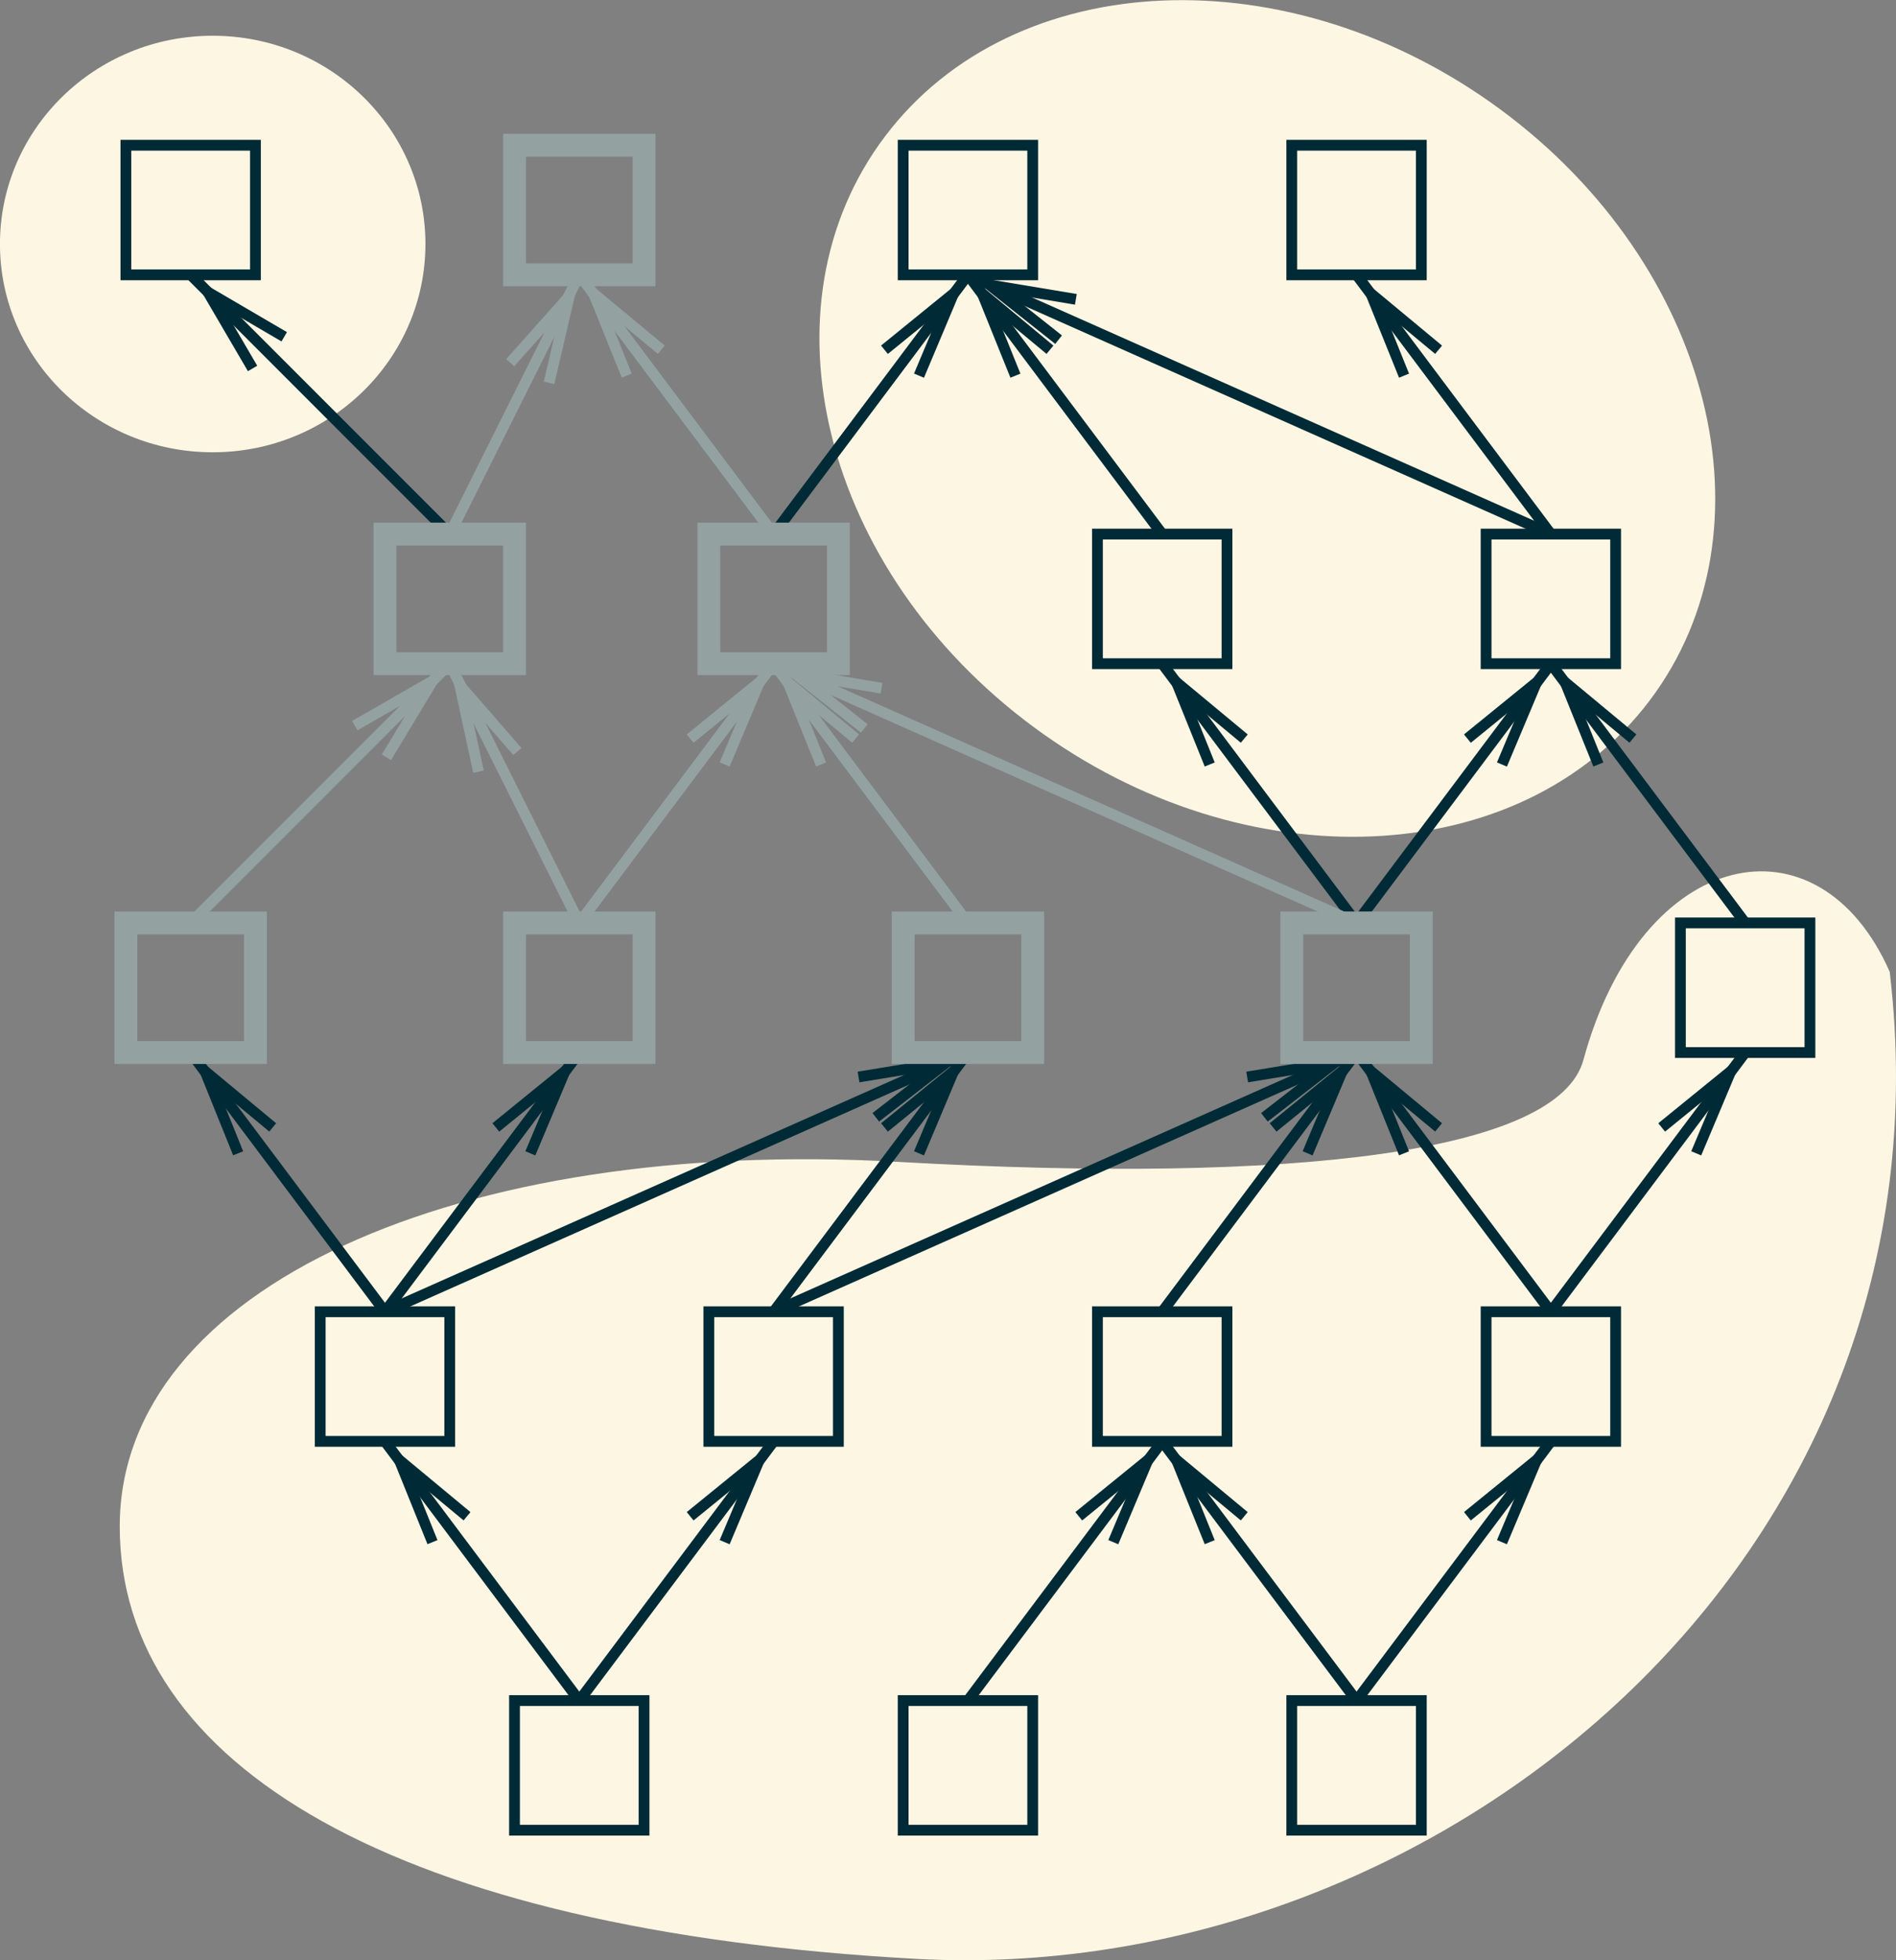<?xml version="1.0" encoding="UTF-8" standalone="no"?>
<!-- Created with Inkscape (http://www.inkscape.org/) -->

<svg
   xmlns:dc="http://purl.org/dc/elements/1.1/"
   xmlns:cc="http://creativecommons.org/ns#"
   xmlns:rdf="http://www.w3.org/1999/02/22-rdf-syntax-ns#"
   xmlns:svg="http://www.w3.org/2000/svg"
   xmlns="http://www.w3.org/2000/svg"
   xmlns:sodipodi="http://sodipodi.sourceforge.net/DTD/sodipodi-0.dtd"
   xmlns:inkscape="http://www.inkscape.org/namespaces/inkscape"
   id="svg2"
   version="1.1"
   inkscape:version="0.48.4 r9939"
   width="103.717"
   height="107.172"
   xml:space="preserve"
   sodipodi:docname="Van Der Krogt et De Weerdt - 2005 - Plan Repair as an Extension of Planning..svg"><rect width="100%" height="100%" fill="#808080" stroke="none"/><defs
     id="defs6"><clipPath
       clipPathUnits="userSpaceOnUse"
       id="clipPath28"><path
         d="M 0,0 612,0 612,792 0,792 0,0 z"
         id="path30"
         inkscape:connector-curvature="0" /></clipPath><clipPath
       clipPathUnits="userSpaceOnUse"
       id="clipPath40"><path
         d="M 0,1440 0,0 l 1690,0 0,1440 -1690,0 z m 91.122,-305.66 -15.118,-34.64 87.556,-37.79 -61.73,46.61 76.847,-11.97 -87.556,37.79 z"
         clip-rule="evenodd"
         id="path42"
         inkscape:connector-curvature="0" /></clipPath><clipPath
       clipPathUnits="userSpaceOnUse"
       id="clipPath50"><path
         d="M 0,1440 0,0 l 1690,0 0,1440 -1690,0 z"
         id="path52"
         inkscape:connector-curvature="0" /></clipPath><clipPath
       clipPathUnits="userSpaceOnUse"
       id="clipPath60"><path
         d="M 0,1440 0,0 l 1690,0 0,1440 -1690,0 z m 873.458,-340.3 -15.117,34.64 -87.557,-37.79 77.478,11.97 -62.36,-46.61 87.556,37.79 z"
         clip-rule="evenodd"
         id="path62"
         inkscape:connector-curvature="0" /></clipPath><clipPath
       clipPathUnits="userSpaceOnUse"
       id="clipPath70"><path
         d="M 0,1440 0,0 l 1690,0 0,1440 -1690,0 z"
         id="path72"
         inkscape:connector-curvature="0" /></clipPath><clipPath
       clipPathUnits="userSpaceOnUse"
       id="clipPath80"><path
         d="M 0,1440 0,0 l 1690,0 0,1440 -1690,0 z m 856.451,-305.66 -15.748,-34.01 86.927,-40.31 -60.471,48.5 76.218,-14.49 -86.926,40.31 z"
         clip-rule="evenodd"
         id="path82"
         inkscape:connector-curvature="0" /></clipPath><clipPath
       clipPathUnits="userSpaceOnUse"
       id="clipPath90"><path
         d="M 0,1440 0,0 l 1690,0 0,1440 -1690,0 z"
         id="path92"
         inkscape:connector-curvature="0" /></clipPath><clipPath
       clipPathUnits="userSpaceOnUse"
       id="clipPath100"><path
         d="M 0,1440 0,0 l 1690,0 0,1440 -1690,0 z m 1638.79,-340.3 -15.12,34.64 -87.56,-37.79 77.48,11.97 -62.36,-46.61 87.56,37.79 z"
         clip-rule="evenodd"
         id="path102"
         inkscape:connector-curvature="0" /></clipPath><clipPath
       clipPathUnits="userSpaceOnUse"
       id="clipPath110"><path
         d="M 0,1440 0,0 l 1690,0 0,1440 -1690,0 z"
         id="path112"
         inkscape:connector-curvature="0" /></clipPath><clipPath
       clipPathUnits="userSpaceOnUse"
       id="clipPath126"><path
         d="M 0,1440 0,0 l 1690,0 0,1440 -1690,0 z m 508.116,-629.425 -37.794,0 0,-95.745 18.897,75.588 18.897,-75.588 0,95.745 z"
         clip-rule="evenodd"
         id="path128"
         inkscape:connector-curvature="0" /></clipPath><clipPath
       clipPathUnits="userSpaceOnUse"
       id="clipPath136"><path
         d="M 0,1440 0,0 l 1690,0 0,1440 -1690,0 z"
         id="path138"
         inkscape:connector-curvature="0" /></clipPath><clipPath
       clipPathUnits="userSpaceOnUse"
       id="clipPath146"><path
         d="M 0,1440 0,0 l 1690,0 0,1440 -1690,0 z m 1245.1,-629.425 -37.79,0 0,-95.745 18.89,75.588 18.9,-75.588 0,95.745 z"
         clip-rule="evenodd"
         id="path148"
         inkscape:connector-curvature="0" /></clipPath><clipPath
       clipPathUnits="userSpaceOnUse"
       id="clipPath156"><path
         d="M 0,1440 0,0 l 1690,0 0,1440 -1690,0 z"
         id="path158"
         inkscape:connector-curvature="0" /></clipPath><clipPath
       clipPathUnits="userSpaceOnUse"
       id="clipPath168"><path
         d="M 0,1440 0,0 l 1690,0 0,1440 -1690,0 z m 1242.58,-963.272 -15.75,34.015 -86.92,-40.314 76.84,14.488 -61.1,-48.502 86.93,40.313 z"
         clip-rule="evenodd"
         id="path170"
         inkscape:connector-curvature="0" /></clipPath><clipPath
       clipPathUnits="userSpaceOnUse"
       id="clipPath178"><path
         d="M 0,1440 0,0 l 1690,0 0,1440 -1690,0 z"
         id="path180"
         inkscape:connector-curvature="0" /></clipPath><clipPath
       clipPathUnits="userSpaceOnUse"
       id="clipPath188"><path
         d="M 0,1440 0,0 l 1690,0 0,1440 -1690,0 z m 487.959,-929.257 -15.747,-34.015 86.926,-40.313 -60.47,48.502 76.217,-14.488 -86.926,40.314 z"
         clip-rule="evenodd"
         id="path190"
         inkscape:connector-curvature="0" /></clipPath><clipPath
       clipPathUnits="userSpaceOnUse"
       id="clipPath198"><path
         d="M 0,1440 0,0 l 1690,0 0,1440 -1690,0 z"
         id="path200"
         inkscape:connector-curvature="0" /></clipPath><clipPath
       clipPathUnits="userSpaceOnUse"
       id="clipPath208"><path
         d="M 0,1440 0,0 l 1690,0 0,1440 -1690,0 z m 876.608,-1253.026 -37.794,0 0,-95.745 18.897,75.588 18.897,-75.588 0,95.745 z"
         clip-rule="evenodd"
         id="path210"
         inkscape:connector-curvature="0" /></clipPath><clipPath
       clipPathUnits="userSpaceOnUse"
       id="clipPath218"><path
         d="M 0,1440 0,0 l 1690,0 0,1440 -1690,0 z"
         id="path220"
         inkscape:connector-curvature="0" /></clipPath><clipPath
       clipPathUnits="userSpaceOnUse"
       id="clipPath228"><path
         d="M 0,1440 0,0 l 1690,0 0,1440 -1690,0 z m 851.412,-5.82 -37.794,0 0,-96.38 18.897,75.59 18.897,-75.59 0,96.38 z"
         clip-rule="evenodd"
         id="path230"
         inkscape:connector-curvature="0" /></clipPath><clipPath
       clipPathUnits="userSpaceOnUse"
       id="clipPath238"><path
         d="M 0,1440 0,0 l 1690,0 0,1440 -1690,0 z"
         id="path240"
         inkscape:connector-curvature="0" /></clipPath><clipPath
       clipPathUnits="userSpaceOnUse"
       id="clipPath248"><path
         d="M 0,1440 0,0 l 1690,0 0,1440 -1690,0 z m 128.286,-5.82 -37.794,0 0,-96.38 18.897,75.59 18.897,-75.59 0,96.38 z"
         clip-rule="evenodd"
         id="path250"
         inkscape:connector-curvature="0" /></clipPath><clipPath
       clipPathUnits="userSpaceOnUse"
       id="clipPath258"><path
         d="M 0,1440 0,0 l 1690,0 0,1440 -1690,0 z"
         id="path260"
         inkscape:connector-curvature="0" /></clipPath><clipPath
       clipPathUnits="userSpaceOnUse"
       id="clipPath268"><path
         d="M 0,1440 0,0 l 1690,0 0,1440 -1690,0 z m 1588.39,-5.82 -37.79,0 0,-96.38 18.9,75.59 18.89,-75.59 0,96.38 z"
         clip-rule="evenodd"
         id="path270"
         inkscape:connector-curvature="0" /></clipPath><clipPath
       clipPathUnits="userSpaceOnUse"
       id="clipPath278"><path
         d="M 0,1440 0,0 l 1690,0 0,1440 -1690,0 z"
         id="path280"
         inkscape:connector-curvature="0" /></clipPath><clipPath
       clipPathUnits="userSpaceOnUse"
       id="clipPath862"><path
         d="M 0,0 102,0 102,87 0,87 0,0 z"
         id="path864"
         inkscape:connector-curvature="0" /></clipPath><clipPath
       clipPathUnits="userSpaceOnUse"
       id="clipPath892"><path
         d="M 0,870 0,0 1020,0 1020,870 0,870 z m 814.52,-293.245 -15.748,11.339 -34.014,-46.613 30.235,24.566 -15.118,-35.904 34.645,46.612 z"
         clip-rule="evenodd"
         id="path894"
         inkscape:connector-curvature="0" /></clipPath><clipPath
       clipPathUnits="userSpaceOnUse"
       id="clipPath906"><path
         d="M 0,870 0,0 1020,0 1020,870 0,870 z m 803.182,-281.906 -15.748,-11.339 34.645,-46.612 -14.488,35.904 29.605,-24.566 -34.014,46.613 z"
         clip-rule="evenodd"
         id="path908"
         inkscape:connector-curvature="0" /></clipPath><clipPath
       clipPathUnits="userSpaceOnUse"
       id="clipPath920"><path
         d="M 0,870 0,0 1020,0 1020,870 0,870 z m 633.109,-281.906 -15.748,-11.339 34.645,-46.612 -14.488,35.904 29.605,-24.566 -34.014,46.613 z"
         clip-rule="evenodd"
         id="path922"
         inkscape:connector-curvature="0" /></clipPath><clipPath
       clipPathUnits="userSpaceOnUse"
       id="clipPath934"><path
         d="M 0,870 0,0 1020,0 1020,870 0,870 z m 207.926,-451.979 -15.748,-11.339 34.645,-46.612 -14.488,35.904 29.606,-24.566 -34.015,46.613 z"
         clip-rule="evenodd"
         id="path936"
         inkscape:connector-curvature="0" /></clipPath><clipPath
       clipPathUnits="userSpaceOnUse"
       id="clipPath948"><path
         d="M 0,870 0,0 1020,0 1020,870 0,870 z m 389.337,-463.318 -15.747,11.339 -34.015,-46.613 30.235,24.566 -15.117,-35.904 34.644,46.612 z"
         clip-rule="evenodd"
         id="path950"
         inkscape:connector-curvature="0" /></clipPath><clipPath
       clipPathUnits="userSpaceOnUse"
       id="clipPath962"><path
         d="M 0,870 0,0 1020,0 1020,870 0,870 z m 559.41,-463.318 -15.747,11.339 -34.015,-46.613 30.235,24.566 -15.117,-35.904 34.644,46.612 z"
         clip-rule="evenodd"
         id="path964"
         inkscape:connector-curvature="0" /></clipPath><clipPath
       clipPathUnits="userSpaceOnUse"
       id="clipPath976"><path
         d="M 0,870 0,0 1020,0 1020,870 0,870 z m 558.15,-470.246 -7.558,17.007 -52.282,-23.306 38.424,6.299 -30.865,-23.937 52.281,23.937 z"
         clip-rule="evenodd"
         id="path978"
         inkscape:connector-curvature="0" /></clipPath><clipPath
       clipPathUnits="userSpaceOnUse"
       id="clipPath990"><path
         d="M 0,870 0,0 1020,0 1020,870 0,870 z m 728.224,-470.246 -7.559,17.007 -52.282,-23.306 38.424,6.299 -30.865,-23.937 52.282,23.937 z"
         clip-rule="evenodd"
         id="path992"
         inkscape:connector-curvature="0" /></clipPath><clipPath
       clipPathUnits="userSpaceOnUse"
       id="clipPath1004"><path
         d="M 0,870 0,0 1020,0 1020,870 0,870 z m 729.483,-463.318 -15.747,11.339 -34.015,-46.613 30.235,24.566 -15.117,-35.904 34.644,46.612 z"
         clip-rule="evenodd"
         id="path1006"
         inkscape:connector-curvature="0" /></clipPath><clipPath
       clipPathUnits="userSpaceOnUse"
       id="clipPath1018"><path
         d="M 0,870 0,0 1020,0 1020,870 0,870 z m 718.145,-451.979 -15.747,-11.339 34.644,-46.612 -14.488,35.904 29.606,-24.566 -34.015,46.613 z"
         clip-rule="evenodd"
         id="path1020"
         inkscape:connector-curvature="0" /></clipPath><clipPath
       clipPathUnits="userSpaceOnUse"
       id="clipPath1032"><path
         d="M 0,870 0,0 1020,0 1020,870 0,870 z m 474.374,-633.391 -15.748,11.339 -34.014,-46.613 30.235,24.566 -15.118,-35.904 34.645,46.612 z"
         clip-rule="evenodd"
         id="path1034"
         inkscape:connector-curvature="0" /></clipPath><clipPath
       clipPathUnits="userSpaceOnUse"
       id="clipPath1046"><path
         d="M 0,870 0,0 1020,0 1020,870 0,870 z m 644.447,-633.391 -15.748,11.339 -34.014,-46.613 30.235,24.566 -15.118,-35.904 34.645,46.612 z"
         clip-rule="evenodd"
         id="path1048"
         inkscape:connector-curvature="0" /></clipPath><clipPath
       clipPathUnits="userSpaceOnUse"
       id="clipPath1060"><path
         d="M 0,870 0,0 1020,0 1020,870 0,870 z m 633.109,-622.052 -15.748,-11.339 34.645,-46.612 -14.488,35.904 29.605,-24.566 -34.014,46.613 z"
         clip-rule="evenodd"
         id="path1062"
         inkscape:connector-curvature="0" /></clipPath><clipPath
       clipPathUnits="userSpaceOnUse"
       id="clipPath1074"><path
         d="M 0,870 0,0 1020,0 1020,870 0,870 z m 814.52,-633.391 -15.748,11.339 -34.014,-46.613 30.235,24.566 -15.118,-35.904 34.645,46.612 z"
         clip-rule="evenodd"
         id="path1076"
         inkscape:connector-curvature="0" /></clipPath><clipPath
       clipPathUnits="userSpaceOnUse"
       id="clipPath1088"><path
         d="M 0,870 0,0 1020,0 1020,870 0,870 z m 292.963,-622.052 -15.748,-11.339 34.645,-46.612 -14.488,35.904 29.605,-24.566 -34.014,46.613 z"
         clip-rule="evenodd"
         id="path1090"
         inkscape:connector-curvature="0" /></clipPath><clipPath
       clipPathUnits="userSpaceOnUse"
       id="clipPath1102"><path
         d="M 0,870 0,0 1020,0 1020,870 0,870 z m 899.556,-463.318 -15.747,11.339 -34.015,-46.613 30.236,24.566 -15.118,-35.904 34.644,46.612 z"
         clip-rule="evenodd"
         id="path1104"
         inkscape:connector-curvature="0" /></clipPath><clipPath
       clipPathUnits="userSpaceOnUse"
       id="clipPath1118"><path
         d="M 0,870 0,0 1020,0 1020,870 0,870 z m 206.036,-111.833 -13.858,-13.858 40.944,-40.944 -19.527,33.385 33.385,-19.527 -40.944,40.944 z"
         clip-rule="evenodd"
         id="path1120"
         inkscape:connector-curvature="0" /></clipPath><clipPath
       clipPathUnits="userSpaceOnUse"
       id="clipPath1132"><path
         d="M 0,870 0,0 1020,0 1020,870 0,870 z m 559.41,-123.172 -15.747,11.339 -34.015,-46.613 30.235,24.566 -15.117,-35.904 34.644,46.612 z"
         clip-rule="evenodd"
         id="path1134"
         inkscape:connector-curvature="0" /></clipPath><clipPath
       clipPathUnits="userSpaceOnUse"
       id="clipPath1148"><path
         d="M 0,870 0,0 1020,0 1020,870 0,870 z m 548.072,-111.833 -15.747,-11.339 34.644,-46.612 -14.488,35.904 29.606,-24.566 -34.015,46.613 z"
         clip-rule="evenodd"
         id="path1150"
         inkscape:connector-curvature="0" /></clipPath><clipPath
       clipPathUnits="userSpaceOnUse"
       id="clipPath1172"><path
         d="M 0,870 0,0 1020,0 1020,870 0,870 z m 541.143,-113.093 -7.559,-17.007 52.282,-23.937 -30.235,23.937 37.794,-6.299 -52.282,23.306 z"
         clip-rule="evenodd"
         id="path1174"
         inkscape:connector-curvature="0" /></clipPath><clipPath
       clipPathUnits="userSpaceOnUse"
       id="clipPath1186"><path
         d="M 0,870 0,0 1020,0 1020,870 0,870 z m 718.145,-111.833 -15.747,-11.339 34.644,-46.612 -14.488,35.904 29.606,-24.566 -34.015,46.613 z"
         clip-rule="evenodd"
         id="path1188"
         inkscape:connector-curvature="0" /></clipPath><clipPath
       clipPathUnits="userSpaceOnUse"
       id="clipPath1204"><path
         d="M 0,870 0,0 1020,0 1020,870 0,870 z m 388.707,-121.282 -17.007,8.819 -25.826,-51.652 25.826,28.975 -8.818,-37.794 25.825,51.652 z"
         clip-rule="evenodd"
         id="path1206"
         inkscape:connector-curvature="0" /></clipPath><clipPath
       clipPathUnits="userSpaceOnUse"
       id="clipPath1220"><path
         d="M 0,870 0,0 1020,0 1020,870 0,870 z m 377.999,-111.833 -15.747,-11.339 34.644,-46.612 -14.488,35.904 29.606,-24.566 -34.015,46.613 z"
         clip-rule="evenodd"
         id="path1222"
         inkscape:connector-curvature="0" /></clipPath><clipPath
       clipPathUnits="userSpaceOnUse"
       id="clipPath1244"><path
         d="M 0,870 0,0 1020,0 1020,870 0,870 z m 332.646,-295.764 -13.228,13.858 -41.573,-40.944 34.015,19.527 -20.157,-33.385 40.943,40.944 z"
         clip-rule="evenodd"
         id="path1246"
         inkscape:connector-curvature="0" /></clipPath><clipPath
       clipPathUnits="userSpaceOnUse"
       id="clipPath1268"><path
         d="M 0,870 0,0 1020,0 1020,870 0,870 z m 323.198,-282.536 -17.008,-8.819 25.826,-51.652 -8.188,37.794 25.196,-28.975 -25.826,51.652 z"
         clip-rule="evenodd"
         id="path1270"
         inkscape:connector-curvature="0" /></clipPath><clipPath
       clipPathUnits="userSpaceOnUse"
       id="clipPath1284"><path
         d="M 0,870 0,0 1020,0 1020,870 0,870 z m 474.374,-293.245 -15.748,11.339 -34.014,-46.613 30.235,24.566 -15.118,-35.904 34.645,46.612 z"
         clip-rule="evenodd"
         id="path1286"
         inkscape:connector-curvature="0" /></clipPath><clipPath
       clipPathUnits="userSpaceOnUse"
       id="clipPath1300"><path
         d="M 0,870 0,0 1020,0 1020,870 0,870 z m 456.107,-283.166 -7.559,-17.007 52.282,-23.937 -30.236,23.937 37.794,-6.299 -52.281,23.306 z"
         clip-rule="evenodd"
         id="path1302"
         inkscape:connector-curvature="0" /></clipPath><clipPath
       clipPathUnits="userSpaceOnUse"
       id="clipPath1316"><path
         d="M 0,870 0,0 1020,0 1020,870 0,870 z m 463.036,-281.906 -15.748,-11.339 34.645,-46.612 -14.488,35.904 29.605,-24.566 -34.014,46.613 z"
         clip-rule="evenodd"
         id="path1318"
         inkscape:connector-curvature="0" /></clipPath></defs><sodipodi:namedview
     pagecolor="#ffffff"
     bordercolor="#666666"
     borderopacity="1"
     objecttolerance="10"
     gridtolerance="10"
     guidetolerance="10"
     inkscape:pageopacity="0"
     inkscape:pageshadow="2"
     inkscape:window-width="1920"
     inkscape:window-height="1052"
     id="namedview4"
     showgrid="false"
     fit-margin-top="0"
     fit-margin-left="0"
     fit-margin-right="0"
     fit-margin-bottom="0"
     inkscape:zoom="4.0392157"
     inkscape:cx="79.331909"
     inkscape:cy="67.136036"
     inkscape:window-x="0"
     inkscape:window-y="1050"
     inkscape:window-maximized="1"
     inkscape:current-layer="g15223" /><g
     id="g10"
     inkscape:groupmode="layer"
     inkscape:label="Van Der Krogt et De Weerdt - 2005 - Plan Repair as an Extension of Planning."
     transform="matrix(1.25,0,0,-1.25,-203.726,-218.504)"><g
       id="g12"
       transform="translate(504,0)"><g
         id="g14"
         transform="translate(-504,0)"><g
           id="g16"
           transform="translate(29.885,-143.253)"><g
             id="g18"
             transform="translate(4.982,0)"><g
               id="g292"
               transform="translate(8.315,115.535)"><g
                 id="g294"
                 transform="translate(-97.182,-710.282)"><g
                   id="g300"
                   transform="translate(101.665,710.282)"><g
                     id="g302"
                     transform="translate(69.223,-0.441)"><g
                       id="g304"
                       transform="translate(-170.888,-709.841)"><g
                         id="g310"
                         transform="translate(175.371,709.841)"><g
                           id="g312"
                           transform="translate(70.167,0.504)"><g
                             id="g314"
                             transform="translate(-245.538,-710.345)"><g
                               id="g320"
                               transform="translate(250.021,710.345)"><g
                                 id="g322"
                                 transform="translate(-119.325,-31.687)"><g
                                   id="g324"
                                   transform="translate(-130.696,-678.658)"><g
                                   id="g330"
                                   transform="translate(141.904,678.658)"><g
                                   id="g332"
                                   transform="translate(64.891,0)"><g
                                   id="g334"
                                   transform="translate(-206.795,-678.658)"><g
                                   id="g340"
                                   transform="translate(218.003,678.658)"><g
                                   id="g342"
                                   transform="translate(-83.464,-30.68)"><g
                                   id="g15223"
                                   transform="translate(-183.029,-174.256)"><g
                                   id="g16362"><path
                                   transform="matrix(0.553,0,0,-0.481,283.815,78.936)"
                                   d="m 0.495,0.279 c 0,10.46 -7.537,18.939 -16.835,18.939 -9.298,0 -16.835,-8.479 -16.835,-18.939 0,-10.46 7.537,-18.939 16.835,-18.939 9.298,0 16.835,8.479 16.835,18.939 z"
                                   sodipodi:ry="18.93932"
                                   sodipodi:rx="16.834951"
                                   sodipodi:cy="0.27938363"
                                   sodipodi:cx="-16.339806"
                                   id="path16215"
                                   style="fill:#fdf6e3;stroke:none"
                                   sodipodi:type="arc" /><path
                                   inkscape:connector-curvature="0"
                                   id="path886"
                                   style="fill:none;stroke:#002b36;stroke-width:0.472;stroke-linecap:butt;stroke-linejoin:miter;stroke-miterlimit:10;stroke-opacity:1;stroke-dasharray:none"
                                   d="m 270.98,77.453 5.669,0 0,5.669 -5.669,0 0,-5.669 z" /><path
                                   d="M 285.153,66.115 273.815,77.453"
                                   style="fill:none;stroke:#002b36;stroke-width:0.472;stroke-linecap:butt;stroke-linejoin:miter;stroke-miterlimit:10;stroke-opacity:1;stroke-dasharray:none"
                                   id="path1122"
                                   inkscape:connector-curvature="0" /><path
                                   inkscape:connector-curvature="0"
                                   id="path1126"
                                   style="fill:none;stroke:#002b36;stroke-width:0.472;stroke-linecap:butt;stroke-linejoin:miter;stroke-miterlimit:10;stroke-opacity:1;stroke-dasharray:none"
                                   d="m 277.909,74.744 -3.338,1.953 1.953,-3.338" /></g><g
                                   id="g16299"><path
                                   sodipodi:nodetypes="zssscz"
                                   inkscape:connector-curvature="0"
                                   id="path15321"
                                   d="m 305.569,3.796 c -22.795,1.244 -34.858,8.468 -34.858,18.915 0,10.446 14.845,17.03 34.066,15.944 17.518,-0.99 28.893,0.44 29.987,4.458 2.551,9.371 10.296,10.904 13.405,3.856 C 351.22,21.263 328.365,2.552 305.569,3.796 z"
                                   style="fill:#fdf6e3;fill-opacity:1;stroke:none" /><path
                                   inkscape:connector-curvature="0"
                                   id="path878"
                                   style="fill:none;stroke:#002b36;stroke-width:0.472;stroke-linecap:butt;stroke-linejoin:miter;stroke-miterlimit:10;stroke-opacity:1;stroke-dasharray:none"
                                   d="m 339.009,43.438 5.669,0 0,5.669 -5.669,0 0,-5.669 z" /><path
                                   inkscape:connector-curvature="0"
                                   id="path880"
                                   style="fill:none;stroke:#002b36;stroke-width:0.472;stroke-linecap:butt;stroke-linejoin:miter;stroke-miterlimit:10;stroke-opacity:1;stroke-dasharray:none"
                                   d="m 322.002,9.424 5.669,0 0,5.669 -5.669,0 0,-5.669 z" /><path
                                   inkscape:connector-curvature="0"
                                   id="path882"
                                   style="fill:none;stroke:#002b36;stroke-width:0.472;stroke-linecap:butt;stroke-linejoin:miter;stroke-miterlimit:10;stroke-opacity:1;stroke-dasharray:none"
                                   d="m 304.995,9.424 5.669,0 0,5.669 -5.669,0 0,-5.669 z" /><path
                                   inkscape:connector-curvature="0"
                                   id="path884"
                                   style="fill:none;stroke:#002b36;stroke-width:0.472;stroke-linecap:butt;stroke-linejoin:miter;stroke-miterlimit:10;stroke-opacity:1;stroke-dasharray:none"
                                   d="m 287.987,9.424 5.669,0 0,5.669 -5.669,0 0,-5.669 z" /><path
                                   d="m 282.318,32.1 -8.504,11.338"
                                   style="fill:none;stroke:#002b36;stroke-width:0.472;stroke-linecap:butt;stroke-linejoin:miter;stroke-miterlimit:10;stroke-opacity:1;stroke-dasharray:none"
                                   id="path938"
                                   inkscape:connector-curvature="0" /><path
                                   inkscape:connector-curvature="0"
                                   id="path942"
                                   style="fill:none;stroke:#002b36;stroke-width:0.472;stroke-linecap:butt;stroke-linejoin:miter;stroke-miterlimit:10;stroke-opacity:1;stroke-dasharray:none"
                                   d="m 277.405,40.163 -2.961,2.457 1.449,-3.59" /><path
                                   d="m 282.318,32.1 8.504,11.338"
                                   style="fill:none;stroke:#002b36;stroke-width:0.472;stroke-linecap:butt;stroke-linejoin:miter;stroke-miterlimit:10;stroke-opacity:1;stroke-dasharray:none"
                                   id="path952"
                                   inkscape:connector-curvature="0" /><path
                                   inkscape:connector-curvature="0"
                                   id="path956"
                                   style="fill:none;stroke:#002b36;stroke-width:0.472;stroke-linecap:butt;stroke-linejoin:miter;stroke-miterlimit:10;stroke-opacity:1;stroke-dasharray:none"
                                   d="m 288.68,39.029 1.512,3.59 -3.023,-2.457" /><path
                                   d="m 299.326,32.1 8.504,11.338"
                                   style="fill:none;stroke:#002b36;stroke-width:0.472;stroke-linecap:butt;stroke-linejoin:miter;stroke-miterlimit:10;stroke-opacity:1;stroke-dasharray:none"
                                   id="path966"
                                   inkscape:connector-curvature="0" /><path
                                   inkscape:connector-curvature="0"
                                   id="path970"
                                   style="fill:none;stroke:#002b36;stroke-width:0.472;stroke-linecap:butt;stroke-linejoin:miter;stroke-miterlimit:10;stroke-opacity:1;stroke-dasharray:none"
                                   d="m 305.688,39.029 1.512,3.59 -3.023,-2.457" /><path
                                   d="m 282.318,32.1 25.511,11.338"
                                   style="fill:none;stroke:#002b36;stroke-width:0.472;stroke-linecap:butt;stroke-linejoin:miter;stroke-miterlimit:10;stroke-opacity:1;stroke-dasharray:none"
                                   id="path980"
                                   inkscape:connector-curvature="0" /><path
                                   inkscape:connector-curvature="0"
                                   id="path984"
                                   style="fill:none;stroke:#002b36;stroke-width:0.472;stroke-linecap:butt;stroke-linejoin:miter;stroke-miterlimit:10;stroke-opacity:1;stroke-dasharray:none"
                                   d="m 303.798,40.604 3.087,2.394 -3.842,-0.63" /><path
                                   d="m 299.326,32.1 25.511,11.338"
                                   style="fill:none;stroke:#002b36;stroke-width:0.472;stroke-linecap:butt;stroke-linejoin:miter;stroke-miterlimit:10;stroke-opacity:1;stroke-dasharray:none"
                                   id="path994"
                                   inkscape:connector-curvature="0" /><path
                                   inkscape:connector-curvature="0"
                                   id="path998"
                                   style="fill:none;stroke:#002b36;stroke-width:0.472;stroke-linecap:butt;stroke-linejoin:miter;stroke-miterlimit:10;stroke-opacity:1;stroke-dasharray:none"
                                   d="m 320.805,40.604 3.087,2.394 -3.842,-0.63" /><path
                                   d="m 316.333,32.1 8.504,11.338"
                                   style="fill:none;stroke:#002b36;stroke-width:0.472;stroke-linecap:butt;stroke-linejoin:miter;stroke-miterlimit:10;stroke-opacity:1;stroke-dasharray:none"
                                   id="path1008"
                                   inkscape:connector-curvature="0" /><path
                                   inkscape:connector-curvature="0"
                                   id="path1012"
                                   style="fill:none;stroke:#002b36;stroke-width:0.472;stroke-linecap:butt;stroke-linejoin:miter;stroke-miterlimit:10;stroke-opacity:1;stroke-dasharray:none"
                                   d="m 322.695,39.029 1.512,3.59 -3.023,-2.457" /><path
                                   d="m 333.34,32.1 -8.504,11.338"
                                   style="fill:none;stroke:#002b36;stroke-width:0.472;stroke-linecap:butt;stroke-linejoin:miter;stroke-miterlimit:10;stroke-opacity:1;stroke-dasharray:none"
                                   id="path1022"
                                   inkscape:connector-curvature="0" /><path
                                   inkscape:connector-curvature="0"
                                   id="path1026"
                                   style="fill:none;stroke:#002b36;stroke-width:0.472;stroke-linecap:butt;stroke-linejoin:miter;stroke-miterlimit:10;stroke-opacity:1;stroke-dasharray:none"
                                   d="m 328.427,40.163 -2.961,2.457 1.449,-3.59" /><path
                                   d="m 290.822,15.093 8.504,11.338"
                                   style="fill:none;stroke:#002b36;stroke-width:0.472;stroke-linecap:butt;stroke-linejoin:miter;stroke-miterlimit:10;stroke-opacity:1;stroke-dasharray:none"
                                   id="path1036"
                                   inkscape:connector-curvature="0" /><path
                                   inkscape:connector-curvature="0"
                                   id="path1040"
                                   style="fill:none;stroke:#002b36;stroke-width:0.472;stroke-linecap:butt;stroke-linejoin:miter;stroke-miterlimit:10;stroke-opacity:1;stroke-dasharray:none"
                                   d="m 297.184,22.022 1.512,3.59 -3.023,-2.457" /><path
                                   d="m 307.829,15.093 8.504,11.338"
                                   style="fill:none;stroke:#002b36;stroke-width:0.472;stroke-linecap:butt;stroke-linejoin:miter;stroke-miterlimit:10;stroke-opacity:1;stroke-dasharray:none"
                                   id="path1050"
                                   inkscape:connector-curvature="0" /><path
                                   inkscape:connector-curvature="0"
                                   id="path1054"
                                   style="fill:none;stroke:#002b36;stroke-width:0.472;stroke-linecap:butt;stroke-linejoin:miter;stroke-miterlimit:10;stroke-opacity:1;stroke-dasharray:none"
                                   d="m 314.191,22.022 1.512,3.59 -3.023,-2.457" /><path
                                   d="M 324.837,15.093 316.333,26.431"
                                   style="fill:none;stroke:#002b36;stroke-width:0.472;stroke-linecap:butt;stroke-linejoin:miter;stroke-miterlimit:10;stroke-opacity:1;stroke-dasharray:none"
                                   id="path1064"
                                   inkscape:connector-curvature="0" /><path
                                   inkscape:connector-curvature="0"
                                   id="path1068"
                                   style="fill:none;stroke:#002b36;stroke-width:0.472;stroke-linecap:butt;stroke-linejoin:miter;stroke-miterlimit:10;stroke-opacity:1;stroke-dasharray:none"
                                   d="m 319.923,23.155 -2.961,2.457 1.449,-3.59" /><path
                                   d="m 324.837,15.093 8.504,11.338"
                                   style="fill:none;stroke:#002b36;stroke-width:0.472;stroke-linecap:butt;stroke-linejoin:miter;stroke-miterlimit:10;stroke-opacity:1;stroke-dasharray:none"
                                   id="path1078"
                                   inkscape:connector-curvature="0" /><path
                                   inkscape:connector-curvature="0"
                                   id="path1082"
                                   style="fill:none;stroke:#002b36;stroke-width:0.472;stroke-linecap:butt;stroke-linejoin:miter;stroke-miterlimit:10;stroke-opacity:1;stroke-dasharray:none"
                                   d="m 331.199,22.022 1.512,3.59 -3.023,-2.457" /><path
                                   d="M 290.822,15.093 282.318,26.431"
                                   style="fill:none;stroke:#002b36;stroke-width:0.472;stroke-linecap:butt;stroke-linejoin:miter;stroke-miterlimit:10;stroke-opacity:1;stroke-dasharray:none"
                                   id="path1092"
                                   inkscape:connector-curvature="0" /><path
                                   inkscape:connector-curvature="0"
                                   id="path1096"
                                   style="fill:none;stroke:#002b36;stroke-width:0.472;stroke-linecap:butt;stroke-linejoin:miter;stroke-miterlimit:10;stroke-opacity:1;stroke-dasharray:none"
                                   d="m 285.909,23.155 -2.961,2.457 1.449,-3.59" /><path
                                   d="m 333.34,32.1 8.504,11.338"
                                   style="fill:none;stroke:#002b36;stroke-width:0.472;stroke-linecap:butt;stroke-linejoin:miter;stroke-miterlimit:10;stroke-opacity:1;stroke-dasharray:none"
                                   id="path1108"
                                   inkscape:connector-curvature="0" /><path
                                   inkscape:connector-curvature="0"
                                   id="path1112"
                                   style="fill:none;stroke:#002b36;stroke-width:0.472;stroke-linecap:butt;stroke-linejoin:miter;stroke-miterlimit:10;stroke-opacity:1;stroke-dasharray:none"
                                   d="m 339.702,39.029 1.512,3.59 -3.024,-2.457" /><path
                                   inkscape:connector-curvature="0"
                                   id="path1160"
                                   style="fill:none;stroke:#002b36;stroke-width:0.472;stroke-linecap:butt;stroke-linejoin:miter;stroke-miterlimit:10;stroke-opacity:1;stroke-dasharray:none"
                                   d="m 279.484,26.431 5.669,0 0,5.669 -5.669,0 0,-5.669 z" /><path
                                   inkscape:connector-curvature="0"
                                   id="path1162"
                                   style="fill:none;stroke:#002b36;stroke-width:0.472;stroke-linecap:butt;stroke-linejoin:miter;stroke-miterlimit:10;stroke-opacity:1;stroke-dasharray:none"
                                   d="m 296.491,26.431 5.669,0 0,5.669 -5.669,0 0,-5.669 z" /><path
                                   inkscape:connector-curvature="0"
                                   id="path1164"
                                   style="fill:none;stroke:#002b36;stroke-width:0.472;stroke-linecap:butt;stroke-linejoin:miter;stroke-miterlimit:10;stroke-opacity:1;stroke-dasharray:none"
                                   d="m 313.498,26.431 5.669,0 0,5.669 -5.669,0 0,-5.669 z" /><path
                                   inkscape:connector-curvature="0"
                                   id="path1166"
                                   style="fill:none;stroke:#002b36;stroke-width:0.472;stroke-linecap:butt;stroke-linejoin:miter;stroke-miterlimit:10;stroke-opacity:1;stroke-dasharray:none"
                                   d="m 330.506,26.431 5.669,0 0,5.669 -5.669,0 0,-5.669 z" /></g><g
                                   id="g16337"><path
                                   transform="matrix(0.607,0.802,0.883,-0.652,330.604,84.458)"
                                   d="m 0.495,0.279 c 0,10.46 -7.537,18.939 -16.835,18.939 -9.298,0 -16.835,-8.479 -16.835,-18.939 0,-10.46 7.537,-18.939 16.835,-18.939 9.298,0 16.835,8.479 16.835,18.939 z"
                                   sodipodi:ry="18.93932"
                                   sodipodi:rx="16.834951"
                                   sodipodi:cy="0.27938363"
                                   sodipodi:cx="-16.339806"
                                   id="path16215-3"
                                   style="fill:#fdf6e3;stroke:none"
                                   sodipodi:type="arc" /><path
                                   inkscape:connector-curvature="0"
                                   id="path870"
                                   style="fill:none;stroke:#002b36;stroke-width:0.472;stroke-linecap:butt;stroke-linejoin:miter;stroke-miterlimit:10;stroke-opacity:1;stroke-dasharray:none"
                                   d="m 304.995,77.453 5.669,0 0,5.669 -5.669,0 0,-5.669 z" /><path
                                   inkscape:connector-curvature="0"
                                   id="path872"
                                   style="fill:none;stroke:#002b36;stroke-width:0.472;stroke-linecap:butt;stroke-linejoin:miter;stroke-miterlimit:10;stroke-opacity:1;stroke-dasharray:none"
                                   d="m 322.002,77.453 5.669,0 0,5.669 -5.669,0 0,-5.669 z" /><path
                                   inkscape:connector-curvature="0"
                                   id="path874"
                                   style="fill:none;stroke:#002b36;stroke-width:0.472;stroke-linecap:butt;stroke-linejoin:miter;stroke-miterlimit:10;stroke-opacity:1;stroke-dasharray:none"
                                   d="m 313.498,60.446 5.669,0 0,5.669 -5.669,0 0,-5.669 z" /><path
                                   inkscape:connector-curvature="0"
                                   id="path876"
                                   style="fill:none;stroke:#002b36;stroke-width:0.472;stroke-linecap:butt;stroke-linejoin:miter;stroke-miterlimit:10;stroke-opacity:1;stroke-dasharray:none"
                                   d="m 330.506,60.446 5.669,0 0,5.669 -5.669,0 0,-5.669 z" /><path
                                   d="m 324.837,49.107 8.504,11.338"
                                   style="fill:none;stroke:#002b36;stroke-width:0.472;stroke-linecap:butt;stroke-linejoin:miter;stroke-miterlimit:10;stroke-opacity:1;stroke-dasharray:none"
                                   id="path896"
                                   inkscape:connector-curvature="0" /><path
                                   inkscape:connector-curvature="0"
                                   id="path900"
                                   style="fill:none;stroke:#002b36;stroke-width:0.472;stroke-linecap:butt;stroke-linejoin:miter;stroke-miterlimit:10;stroke-opacity:1;stroke-dasharray:none"
                                   d="m 331.199,56.036 1.512,3.59 -3.023,-2.457" /><path
                                   d="m 341.844,49.107 -8.504,11.338"
                                   style="fill:none;stroke:#002b36;stroke-width:0.472;stroke-linecap:butt;stroke-linejoin:miter;stroke-miterlimit:10;stroke-opacity:1;stroke-dasharray:none"
                                   id="path910"
                                   inkscape:connector-curvature="0" /><path
                                   inkscape:connector-curvature="0"
                                   id="path914"
                                   style="fill:none;stroke:#002b36;stroke-width:0.472;stroke-linecap:butt;stroke-linejoin:miter;stroke-miterlimit:10;stroke-opacity:1;stroke-dasharray:none"
                                   d="m 336.931,57.17 -2.961,2.457 1.449,-3.59" /><path
                                   d="m 324.837,49.107 -8.504,11.338"
                                   style="fill:none;stroke:#002b36;stroke-width:0.472;stroke-linecap:butt;stroke-linejoin:miter;stroke-miterlimit:10;stroke-opacity:1;stroke-dasharray:none"
                                   id="path924"
                                   inkscape:connector-curvature="0" /><path
                                   inkscape:connector-curvature="0"
                                   id="path928"
                                   style="fill:none;stroke:#002b36;stroke-width:0.472;stroke-linecap:butt;stroke-linejoin:miter;stroke-miterlimit:10;stroke-opacity:1;stroke-dasharray:none"
                                   d="m 319.923,57.17 -2.961,2.457 1.449,-3.59" /><path
                                   d="M 307.829,77.453 299.326,66.115"
                                   style="fill:none;stroke:#002b36;stroke-width:0.472;stroke-linecap:butt;stroke-linejoin:miter;stroke-miterlimit:10;stroke-opacity:1;stroke-dasharray:none"
                                   id="path1138"
                                   inkscape:connector-curvature="0" /><path
                                   inkscape:connector-curvature="0"
                                   id="path1142"
                                   style="fill:none;stroke:#002b36;stroke-width:0.472;stroke-linecap:butt;stroke-linejoin:miter;stroke-miterlimit:10;stroke-opacity:1;stroke-dasharray:none"
                                   d="m 305.688,73.044 1.512,3.59 -3.023,-2.457" /><path
                                   d="m 307.829,77.453 8.504,-11.338"
                                   style="fill:none;stroke:#002b36;stroke-width:0.472;stroke-linecap:butt;stroke-linejoin:miter;stroke-miterlimit:10;stroke-opacity:1;stroke-dasharray:none"
                                   id="path1154"
                                   inkscape:connector-curvature="0" /><path
                                   inkscape:connector-curvature="0"
                                   id="path1158"
                                   style="fill:none;stroke:#002b36;stroke-width:0.472;stroke-linecap:butt;stroke-linejoin:miter;stroke-miterlimit:10;stroke-opacity:1;stroke-dasharray:none"
                                   d="m 311.42,74.177 -2.961,2.457 1.449,-3.59" /><path
                                   d="m 307.829,77.453 25.511,-11.338"
                                   style="fill:none;stroke:#002b36;stroke-width:0.472;stroke-linecap:butt;stroke-linejoin:miter;stroke-miterlimit:10;stroke-opacity:1;stroke-dasharray:none"
                                   id="path1176"
                                   inkscape:connector-curvature="0" /><path
                                   inkscape:connector-curvature="0"
                                   id="path1180"
                                   style="fill:none;stroke:#002b36;stroke-width:0.472;stroke-linecap:butt;stroke-linejoin:miter;stroke-miterlimit:10;stroke-opacity:1;stroke-dasharray:none"
                                   d="m 312.553,76.382 -3.779,0.63 3.023,-2.394" /><path
                                   d="m 324.837,77.453 8.504,-11.338"
                                   style="fill:none;stroke:#002b36;stroke-width:0.472;stroke-linecap:butt;stroke-linejoin:miter;stroke-miterlimit:10;stroke-opacity:1;stroke-dasharray:none"
                                   id="path1190"
                                   inkscape:connector-curvature="0" /><path
                                   inkscape:connector-curvature="0"
                                   id="path1194"
                                   style="fill:none;stroke:#002b36;stroke-width:0.472;stroke-linecap:butt;stroke-linejoin:miter;stroke-miterlimit:10;stroke-opacity:1;stroke-dasharray:none"
                                   d="m 328.427,74.177 -2.961,2.457 1.449,-3.59" /><path
                                   d="M 324.837,49.107 299.326,60.446"
                                   style="fill:#ffd700;fill-opacity:1;fill-rule:evenodd;stroke:none"
                                   id="path1304"
                                   inkscape:connector-curvature="0" /><path
                                   d="m 307.829,49.107 -8.504,11.338"
                                   style="fill:#ffd700;fill-opacity:1;fill-rule:evenodd;stroke:none"
                                   id="path1320"
                                   inkscape:connector-curvature="0" /></g><g
                                   id="g15359"
                                   style="fill:none;stroke:#93a1a1"><path
                                   inkscape:connector-curvature="0"
                                   id="path1258"
                                   style="fill:none;stroke:#93a1a1;stroke-width:0.472;stroke-linecap:butt;stroke-linejoin:miter;stroke-miterlimit:10;stroke-opacity:1;stroke-dasharray:none"
                                   d="m 270.98,43.438 5.669,0 0,5.669 -5.669,0 0,-5.669 z" /><path
                                   inkscape:connector-curvature="0"
                                   id="path1262"
                                   style="fill:none;stroke:#93a1a1;stroke-width:0.472;stroke-linecap:butt;stroke-linejoin:miter;stroke-miterlimit:10;stroke-opacity:1;stroke-dasharray:none"
                                   d="m 287.987,43.438 5.669,0 0,5.669 -5.669,0 0,-5.669 z" /><path
                                   inkscape:connector-curvature="0"
                                   id="path1196"
                                   style="fill:none;stroke:#93a1a1"
                                   d="m 287.987,77.453 5.669,0 0,5.669 -5.669,0 0,-5.669 z" /><path
                                   inkscape:connector-curvature="0"
                                   id="path1198"
                                   style="fill:none;stroke:#93a1a1;stroke-width:0.472;stroke-linecap:butt;stroke-linejoin:miter;stroke-miterlimit:10;stroke-opacity:1;stroke-dasharray:none"
                                   d="m 287.987,77.453 5.669,0 0,5.669 -5.669,0 0,-5.669 z" /><path
                                   d="m 285.153,66.115 5.669,11.338"
                                   style="fill:none;stroke:#93a1a1;stroke-width:0.472;stroke-linecap:butt;stroke-linejoin:miter;stroke-miterlimit:10;stroke-opacity:1;stroke-dasharray:none"
                                   id="path1210"
                                   inkscape:connector-curvature="0" /><path
                                   inkscape:connector-curvature="0"
                                   id="path1214"
                                   style="fill:none;stroke:#93a1a1;stroke-width:0.472;stroke-linecap:butt;stroke-linejoin:miter;stroke-miterlimit:10;stroke-opacity:1;stroke-dasharray:none"
                                   d="m 289.499,72.729 0.882,3.779 -2.583,-2.897" /><path
                                   d="m 290.822,77.453 8.504,-11.338"
                                   style="fill:none;stroke:#93a1a1;stroke-width:0.472;stroke-linecap:butt;stroke-linejoin:miter;stroke-miterlimit:10;stroke-opacity:1;stroke-dasharray:none"
                                   id="path1226"
                                   inkscape:connector-curvature="0" /><path
                                   inkscape:connector-curvature="0"
                                   id="path1230"
                                   style="fill:none;stroke:#93a1a1;stroke-width:0.472;stroke-linecap:butt;stroke-linejoin:miter;stroke-miterlimit:10;stroke-opacity:1;stroke-dasharray:none"
                                   d="m 294.412,74.177 -2.961,2.457 1.449,-3.59" /><path
                                   inkscape:connector-curvature="0"
                                   id="path1232"
                                   style="fill:none;stroke:#93a1a1"
                                   d="m 282.318,60.446 5.669,0 0,5.669 -5.669,0 0,-5.669 z" /><path
                                   inkscape:connector-curvature="0"
                                   id="path1234"
                                   style="fill:none;stroke:#93a1a1;stroke-width:0.472;stroke-linecap:butt;stroke-linejoin:miter;stroke-miterlimit:10;stroke-opacity:1;stroke-dasharray:none"
                                   d="m 282.318,60.446 5.669,0 0,5.669 -5.669,0 0,-5.669 z" /><path
                                   inkscape:connector-curvature="0"
                                   id="path1236"
                                   style="fill:none;stroke:#93a1a1"
                                   d="m 296.491,60.446 5.669,0 0,5.669 -5.669,0 0,-5.669 z" /><path
                                   inkscape:connector-curvature="0"
                                   id="path1238"
                                   style="fill:none;stroke:#93a1a1;stroke-width:0.472;stroke-linecap:butt;stroke-linejoin:miter;stroke-miterlimit:10;stroke-opacity:1;stroke-dasharray:none"
                                   d="m 296.491,60.446 5.669,0 0,5.669 -5.669,0 0,-5.669 z" /><path
                                   d="m 273.815,49.107 11.338,11.338"
                                   style="fill:none;stroke:#93a1a1;stroke-width:0.472;stroke-linecap:butt;stroke-linejoin:miter;stroke-miterlimit:10;stroke-opacity:1;stroke-dasharray:none"
                                   id="path1250"
                                   inkscape:connector-curvature="0" /><path
                                   inkscape:connector-curvature="0"
                                   id="path1254"
                                   style="fill:none;stroke:#93a1a1;stroke-width:0.472;stroke-linecap:butt;stroke-linejoin:miter;stroke-miterlimit:10;stroke-opacity:1;stroke-dasharray:none"
                                   d="m 282.381,56.351 2.016,3.338 -3.401,-1.953" /><path
                                   inkscape:connector-curvature="0"
                                   id="path1256"
                                   style="fill:none;stroke:#93a1a1"
                                   d="m 270.98,43.438 5.669,0 0,5.669 -5.669,0 0,-5.669 z" /><path
                                   inkscape:connector-curvature="0"
                                   id="path1260"
                                   style="fill:none;stroke:#93a1a1"
                                   d="m 287.987,43.438 5.669,0 0,5.669 -5.669,0 0,-5.669 z" /><path
                                   d="m 285.153,60.446 5.669,-11.338"
                                   style="fill:none;stroke:#93a1a1;stroke-width:0.472;stroke-linecap:butt;stroke-linejoin:miter;stroke-miterlimit:10;stroke-opacity:1;stroke-dasharray:none"
                                   id="path1274"
                                   inkscape:connector-curvature="0" /><path
                                   inkscape:connector-curvature="0"
                                   id="path1278"
                                   style="fill:none;stroke:#93a1a1;stroke-width:0.472;stroke-linecap:butt;stroke-linejoin:miter;stroke-miterlimit:10;stroke-opacity:1;stroke-dasharray:none"
                                   d="m 288.113,56.603 -2.52,2.897 0.819,-3.779" /><path
                                   d="m 290.822,49.107 8.504,11.338"
                                   style="fill:none;stroke:#93a1a1;stroke-width:0.472;stroke-linecap:butt;stroke-linejoin:miter;stroke-miterlimit:10;stroke-opacity:1;stroke-dasharray:none"
                                   id="path1290"
                                   inkscape:connector-curvature="0" /><path
                                   inkscape:connector-curvature="0"
                                   id="path1294"
                                   style="fill:none;stroke:#93a1a1;stroke-width:0.472;stroke-linecap:butt;stroke-linejoin:miter;stroke-miterlimit:10;stroke-opacity:1;stroke-dasharray:none"
                                   d="m 297.184,56.036 1.512,3.59 -3.023,-2.457" /><path
                                   d="M 324.837,49.107 299.326,60.446"
                                   style="fill:none;stroke:#93a1a1;stroke-width:0.472;stroke-linecap:butt;stroke-linejoin:miter;stroke-miterlimit:10;stroke-opacity:1;stroke-dasharray:none"
                                   id="path1306"
                                   inkscape:connector-curvature="0" /><path
                                   inkscape:connector-curvature="0"
                                   id="path1310"
                                   style="fill:none;stroke:#93a1a1;stroke-width:0.472;stroke-linecap:butt;stroke-linejoin:miter;stroke-miterlimit:10;stroke-opacity:1;stroke-dasharray:none"
                                   d="m 304.05,59.375 -3.779,0.63 3.024,-2.394" /><path
                                   d="m 307.829,49.107 -8.504,11.338"
                                   style="fill:none;stroke:#93a1a1;stroke-width:0.472;stroke-linecap:butt;stroke-linejoin:miter;stroke-miterlimit:10;stroke-opacity:1;stroke-dasharray:none"
                                   id="path1322"
                                   inkscape:connector-curvature="0" /><path
                                   inkscape:connector-curvature="0"
                                   id="path1326"
                                   style="fill:none;stroke:#93a1a1;stroke-width:0.472;stroke-linecap:butt;stroke-linejoin:miter;stroke-miterlimit:10;stroke-opacity:1;stroke-dasharray:none"
                                   d="m 302.916,57.17 -2.961,2.457 1.449,-3.59" /><path
                                   inkscape:connector-curvature="0"
                                   id="path1328"
                                   style="fill:none;stroke:#93a1a1"
                                   d="m 304.995,43.438 5.669,0 0,5.669 -5.669,0 0,-5.669 z" /><path
                                   inkscape:connector-curvature="0"
                                   id="path1330"
                                   style="fill:none;stroke:#93a1a1;stroke-width:0.472;stroke-linecap:butt;stroke-linejoin:miter;stroke-miterlimit:10;stroke-opacity:1;stroke-dasharray:none"
                                   d="m 304.995,43.438 5.669,0 0,5.669 -5.669,0 0,-5.669 z" /><path
                                   inkscape:connector-curvature="0"
                                   id="path1332"
                                   style="fill:none;stroke:#93a1a1"
                                   d="m 322.002,43.438 5.669,0 0,5.669 -5.669,0 0,-5.669 z" /><path
                                   inkscape:connector-curvature="0"
                                   id="path1334"
                                   style="fill:none;stroke:#93a1a1;stroke-width:0.472;stroke-linecap:butt;stroke-linejoin:miter;stroke-miterlimit:10;stroke-opacity:1;stroke-dasharray:none"
                                   d="m 322.002,43.438 5.669,0 0,5.669 -5.669,0 0,-5.669 z" /></g></g><g
                                   transform="translate(184.961,-560.967)"
                                   id="g1526"><g
                                   transform="translate(-265.5,-26.899)"
                                   id="g1528"><g
                                   transform="translate(504,0)"
                                   id="g1530" /></g></g></g></g></g></g></g></g></g></g></g></g></g></g></g></g></g></g></g></g></g></g></g></svg>